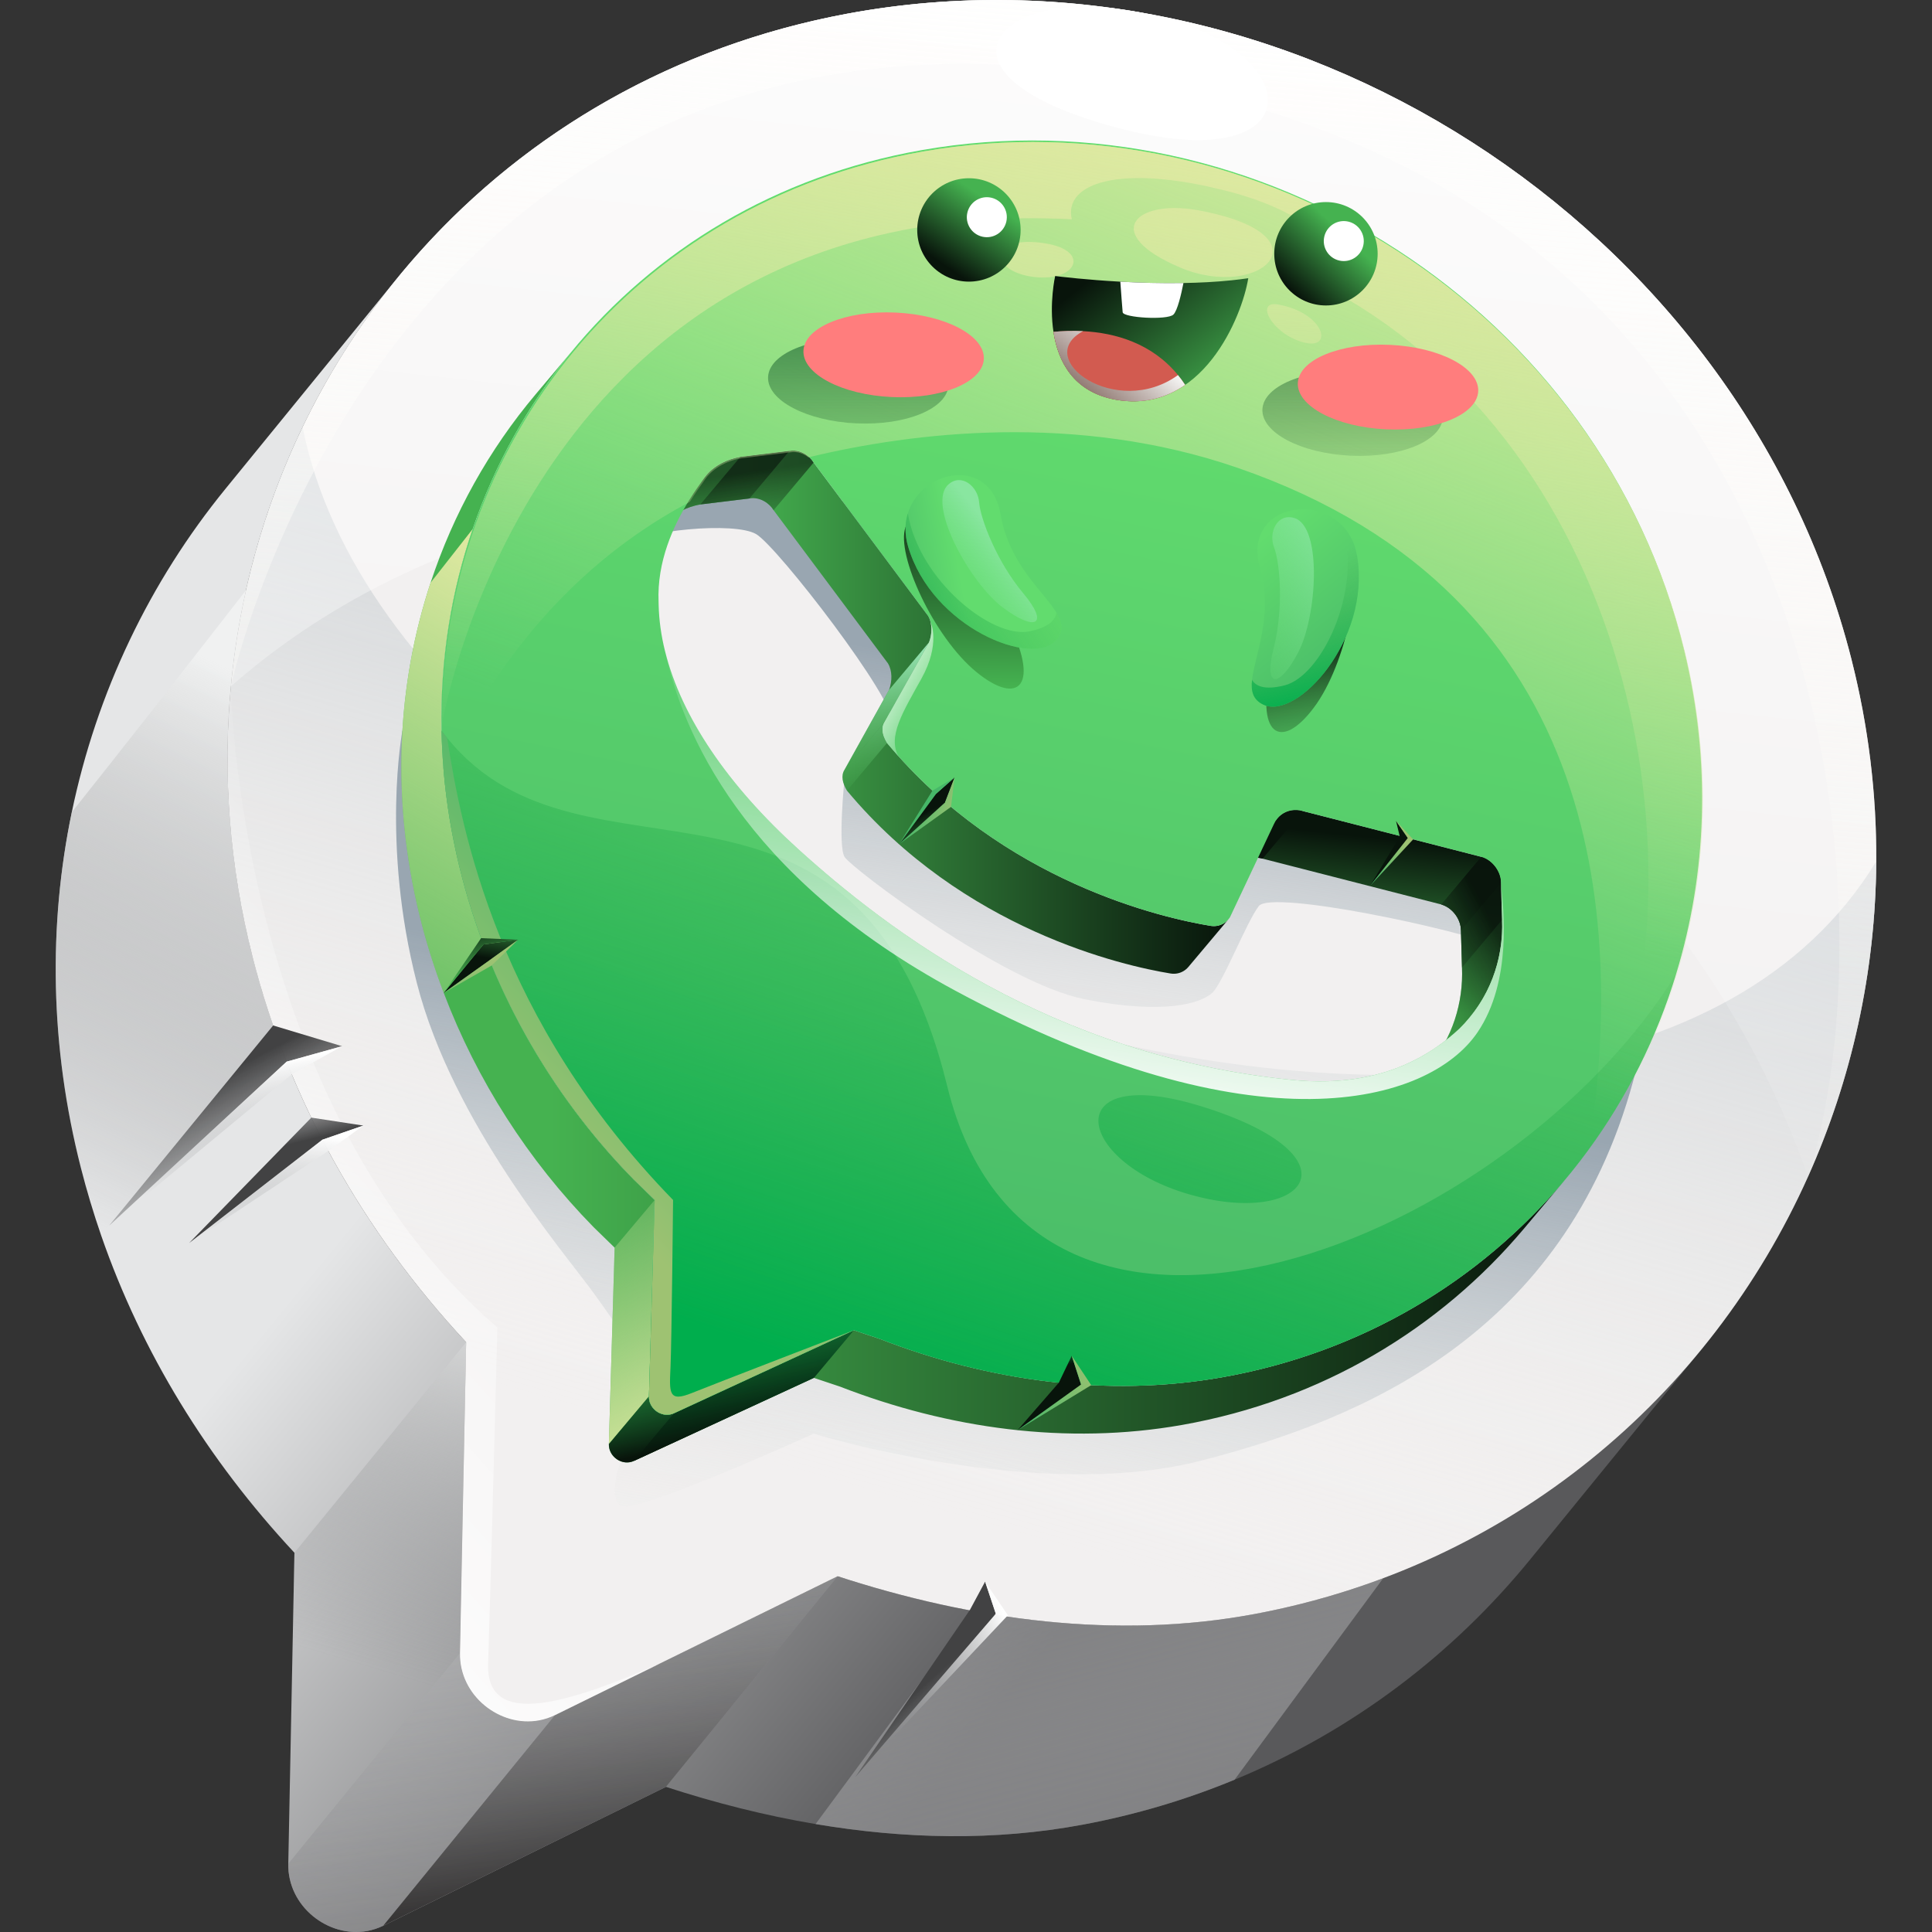 <?xml version="1.0" encoding="iso-8859-1"?>
<!-- Generator: Adobe Illustrator 19.2.0, SVG Export Plug-In . SVG Version: 6.00 Build 0)  -->
<svg version="1.1" id="Layer_1" xmlns="http://www.w3.org/2000/svg" xmlns:xlink="http://www.w3.org/1999/xlink" x="0px" y="0px"
	 viewBox="0 0 600 600" enable-background="new 0 0 600 600" xml:space="preserve">
<rect x="0" y="0" width="600" height="600" fill="#333333" stroke="none"/>
<g>
	<g>
		<g enable-background="new    ">
			<g>
				<g>
					
						<linearGradient id="SVGID_1_" gradientUnits="userSpaceOnUse" x1="128.758" y1="355.899" x2="337.656" y2="527.34">
						<stop  offset="0" style="stop-color:#E5E6E7"/>
						<stop  offset="0.928" style="stop-color:#59595B"/>
					</linearGradient>
					<path fill="url(#SVGID_1_)" d="M528.523,418.92l-53.327,65.405
						c-24.035,29.471-55.215,53.256-91.782,68.379
						c-14.873,6.152-30.642,10.871-47.175,13.965
						c-27.309,5.101-55.322,4.48-82.953-0.191
						c-15.685-2.64-31.251-6.594-46.482-11.552l-87.768,43.113
						c-1.613,0.788-3.261,1.326-4.922,1.637
						c-12.149,2.27-24.86-7.645-24.585-20.882l1.911-96.572
						c-26.962-28.909-47.438-62.215-60.029-98.555
						c-2.377-6.893-4.48-13.893-6.296-21.001
						c-9.629-37.821-10.106-75.38-2.819-110.429
						c7.729-37.2,24.203-71.581,47.736-100.442l53.327-65.405
						c-22.793,27.942-38.956,61.068-46.972,96.93
						c-8.064,36.053-7.884,74.866,2.067,113.942
						c1.828,7.168,3.954,14.24,6.367,21.204
						c12.591,36.268,33.043,69.502,59.945,98.352l-1.911,96.572
						c-0.263,13.236,12.448,23.151,24.585,20.882
						c1.66-0.311,3.321-0.848,4.922-1.637l87.78-43.113
						c13.774,4.48,27.822,8.147,41.99,10.775
						c29.077,5.364,58.655,6.343,87.433,0.968
						c13.905-2.592,27.261-6.343,39.995-11.122
						C469.235,475.245,502.934,450.302,528.523,418.92z"/>
				</g>
				
					<linearGradient id="SVGID_2_" gradientUnits="userSpaceOnUse" x1="310.076" y1="408.145" x2="357.519" y2="590.009">
					<stop  offset="0" style="stop-color:#CFD0D2;stop-opacity:0"/>
					<stop  offset="0.928" style="stop-color:#808082"/>
				</linearGradient>
				<path fill="url(#SVGID_2_)" d="M429.562,490.142c-15.458,20.977-31.753,43.066-46.148,62.562
					c-14.873,6.152-30.642,10.871-47.175,13.965
					c-27.309,5.101-55.322,4.48-82.953-0.191
					c14.335-19.4,31.8-43.054,48.847-66.181
					c29.077,5.364,58.655,6.343,87.433,0.968
					C403.471,498.671,416.827,494.92,429.562,490.142z"/>
				
					<linearGradient id="SVGID_3_" gradientUnits="userSpaceOnUse" x1="87.47" y1="215.475" x2="11.826" y2="371.348">
					<stop  offset="0" style="stop-color:#F0F1F1"/>
					<stop  offset="1" style="stop-color:#6D6E70;stop-opacity:0"/>
				</linearGradient>
				<path fill="url(#SVGID_3_)" d="M84.822,318.465L31.411,383.667
					c-2.377-6.893-4.48-13.893-6.296-21.001
					c-9.629-37.821-10.106-75.38-2.819-110.429
					c15.183-19.054,34.632-43.89,54.092-68.917
					c-8.064,36.053-7.884,74.866,2.067,113.942
					C80.283,304.429,82.409,311.501,84.822,318.465z"/>
				<g>
					
						<linearGradient id="SVGID_4_" gradientUnits="userSpaceOnUse" x1="149.259" y1="389.806" x2="111.437" y2="517.025">
						<stop  offset="0" style="stop-color:#F0F1F1"/>
						<stop  offset="1" style="stop-color:#6D6E70;stop-opacity:0"/>
					</linearGradient>
					<polygon fill="url(#SVGID_4_)" points="142.861,513.393 89.527,578.797 91.439,482.227 
						144.773,416.823 					"/>
				</g>
				<g opacity="0.7">
					
						<linearGradient id="SVGID_5_" gradientUnits="userSpaceOnUse" x1="163.336" y1="447.645" x2="184.678" y2="609.839">
						<stop  offset="0" style="stop-color:#CFD0D2;stop-opacity:0"/>
						<stop  offset="0.928" style="stop-color:#808082"/>
					</linearGradient>
					<path fill="url(#SVGID_5_)" d="M260.143,489.521l-53.339,65.405l-87.768,43.113
						c-1.613,0.788-3.261,1.326-4.922,1.637
						c-12.149,2.27-24.86-7.645-24.585-20.882l53.327-65.405
						c-0.263,13.236,12.448,23.151,24.585,20.882
						c1.66-0.311,3.321-0.848,4.922-1.637L260.143,489.521z"/>
				</g>
				<g>
					
						<linearGradient id="SVGID_6_" gradientUnits="userSpaceOnUse" x1="176.707" y1="445.885" x2="198.049" y2="608.08">
						<stop  offset="0" style="stop-color:#BABCBE;stop-opacity:0"/>
						<stop  offset="0.928" style="stop-color:#272525"/>
					</linearGradient>
					<polygon fill="url(#SVGID_6_)" points="260.142,489.522 206.808,554.927 119.034,598.036 
						172.368,532.631 					"/>
				</g>
			</g>
			<g>
				<path fill="#F2F0F0" d="M582.686,267.527c-0.203,34.393-7.646,67.663-21.18,97.874
					C530.912,433.697,469.199,486.391,389.566,501.264
					c-42.803,7.992-87.385,1.947-129.424-11.743l-55.382,27.201l-32.398,15.912
					c-1.601,0.789-3.261,1.326-4.922,1.637
					c-12.137,2.27-24.848-7.645-24.585-20.882l1.911-96.572
					c-32.063-34.393-54.964-75.009-66.313-119.556
					c-7.263-28.491-9.318-56.851-6.761-84.088
					c2.652-28.408,10.298-55.621,22.291-80.516
					C125.092,67.956,185.384,18.774,262.974,4.284
					C399.075-21.126,540.445,69.163,574.933,204.548
					C580.309,225.668,582.818,246.801,582.686,267.527z"/>
			</g>
			
				<linearGradient id="SVGID_7_" gradientUnits="userSpaceOnUse" x1="265.88" y1="463.867" x2="392.54" y2="20.556">
				<stop  offset="0" style="stop-color:#FAF8F3;stop-opacity:0"/>
				<stop  offset="0.928" style="stop-color:#99A6B1"/>
			</linearGradient>
			<path fill="url(#SVGID_7_)" d="M582.686,267.527c-0.203,34.393-7.646,67.663-21.18,97.874
				C530.912,433.697,469.199,486.391,389.566,501.264
				c-42.803,7.992-87.385,1.947-129.424-11.743l-55.382,27.201l-32.398,15.912
				c-1.601,0.789-3.261,1.326-4.922,1.637
				c-12.137,2.27-24.848-7.645-24.585-20.882l1.911-96.572
				c-32.063-34.393-54.964-75.009-66.313-119.556
				c-7.263-28.491-9.318-56.851-6.761-84.088
				c2.652-28.408,10.298-55.621,22.291-80.516
				C126.669,296.974,494.035,413.042,582.686,267.527z"/>
			<g>
				
					<linearGradient id="SVGID_8_" gradientUnits="userSpaceOnUse" x1="306.676" y1="556.657" x2="284.99" y2="531.718" gradientTransform="matrix(1 -0.015 0.015 1 -7.415 -6.026)">
					<stop  offset="0" style="stop-color:#A5A7A9;stop-opacity:0"/>
					<stop  offset="0.928" style="stop-color:#424243"/>
				</linearGradient>
				<polygon fill="url(#SVGID_8_)" points="301.221,499.958 265.61,551.909 309.259,501.171 
					305.939,491.193 				"/>
				
					<linearGradient id="SVGID_9_" gradientUnits="userSpaceOnUse" x1="314.875" y1="520.098" x2="266.989" y2="539.208" gradientTransform="matrix(1 -0.015 0.015 1 -7.415 -6.026)">
					<stop  offset="0" style="stop-color:#FFFFFF"/>
					<stop  offset="1" style="stop-color:#919395;stop-opacity:0"/>
				</linearGradient>
				<polygon fill="url(#SVGID_9_)" points="313.008,501.641 265.61,551.909 309.259,501.171 
					305.939,491.193 				"/>
			</g>
			
				<linearGradient id="SVGID_10_" gradientUnits="userSpaceOnUse" x1="315.172" y1="376.992" x2="340.888" y2="197.734">
				<stop  offset="0" style="stop-color:#FAF8F3;stop-opacity:0"/>
				<stop  offset="0.928" style="stop-color:#99A6B1"/>
			</linearGradient>
			<path fill="url(#SVGID_10_)" d="M192.604,169.636c7.008-5.016,35.539-7.698,42.229-3.761
				c6.691,3.937,43.612,51.871,42.123,58.37s-14.68,17.589-14.68,17.589
				s-2.108,20.755,0,24.268s49.374,39.197,74.527,44.215s36.304,1.107,39.649-1.955
				c3.345-3.063,10.594-21.915,14.496-26.985
				c3.903-5.07,62.077,7.214,75.086,12.781
				c13.008,5.566,42.001-42.941-34.942-88.103s-168.939-91.788-196.259-79.347
				S192.604,169.636,192.604,169.636z"/>
			
				<linearGradient id="SVGID_11_" gradientUnits="userSpaceOnUse" x1="274.336" y1="516.681" x2="312.154" y2="305.656">
				<stop  offset="0" style="stop-color:#FAF8F3;stop-opacity:0"/>
				<stop  offset="0.928" style="stop-color:#99A6B1"/>
			</linearGradient>
			<path fill="url(#SVGID_11_)" d="M124.974,226.892c0,0-6.669,34.916,4.482,78.406
				s45.72,83.633,54.64,95.9c8.921,12.266,12.107,17.842,12.107,17.842
				l-3.599,35.137c0,0-3.758,10.025,0,13.37s60.082-22.302,60.082-22.302
				s69.351,21.385,119.976,8.462c50.625-12.923,113.046-39.32,134.502-117.876
				s-35.927,15.225-73.283,37.787c-37.356,22.562-173.732,12.91-206.741-8.748
				c-33.008-21.658-81.516-119.33-81.516-119.33L124.974,226.892z"/>
			
				<linearGradient id="SVGID_12_" gradientUnits="userSpaceOnUse" x1="16.191" y1="473.015" x2="184.688" y2="323.804">
				<stop  offset="0" style="stop-color:#FFFFFF"/>
				<stop  offset="1" style="stop-color:#FFFFFF;stop-opacity:0"/>
			</linearGradient>
			<path fill="url(#SVGID_12_)" d="M204.761,516.722l-32.398,15.912
				c-1.601,0.789-3.261,1.326-4.922,1.637
				c-12.137,2.27-24.848-7.645-24.585-20.882l1.911-96.572
				c-32.063-34.393-54.964-75.009-66.313-119.556
				c-7.263-28.491-9.318-56.851-6.761-84.088c0,0,2.114,129.256,82.774,199.117
				c0,0-2.162,83.551-2.879,104.432C150.872,537.616,177.978,528.25,204.761,516.722z"/>
			<g>
				
					<linearGradient id="SVGID_13_" gradientUnits="userSpaceOnUse" x1="77.034" y1="331.702" x2="83.655" y2="359.036">
					<stop  offset="0" style="stop-color:#A5A7A9;stop-opacity:0"/>
					<stop  offset="0.928" style="stop-color:#424243"/>
				</linearGradient>
				<polygon fill="url(#SVGID_13_)" points="96.683,347.085 58.73,386.042 100.132,353.949 
					112.825,349.554 				"/>
				
					<linearGradient id="SVGID_14_" gradientUnits="userSpaceOnUse" x1="87" y1="351.825" x2="84.453" y2="385.101">
					<stop  offset="0" style="stop-color:#FFFFFF"/>
					<stop  offset="1" style="stop-color:#919395;stop-opacity:0"/>
				</linearGradient>
				<polygon fill="url(#SVGID_14_)" points="101.952,357.434 58.73,386.042 100.132,353.949 
					112.825,349.554 				"/>
			</g>
			<g>
				
					<linearGradient id="SVGID_15_" gradientUnits="userSpaceOnUse" x1="85.776" y1="383.158" x2="60.167" y2="333.647">
					<stop  offset="0" style="stop-color:#A5A7A9;stop-opacity:0"/>
					<stop  offset="0.928" style="stop-color:#424243"/>
				</linearGradient>
				<polygon fill="url(#SVGID_15_)" points="84.822,318.465 33.889,380.642 89.02,329.708 
					106.234,324.911 				"/>
				
					<linearGradient id="SVGID_16_" gradientUnits="userSpaceOnUse" x1="66.501" y1="333.021" x2="72.526" y2="366.449">
					<stop  offset="0" style="stop-color:#FFFFFF"/>
					<stop  offset="1" style="stop-color:#919395;stop-opacity:0"/>
				</linearGradient>
				<polygon fill="url(#SVGID_16_)" points="33.889,380.642 90.616,333.626 106.234,324.911 
					89.02,329.708 				"/>
			</g>
			
				<linearGradient id="SVGID_17_" gradientUnits="userSpaceOnUse" x1="363.454" y1="-84.09" x2="314.413" y2="362.578">
				<stop  offset="0" style="stop-color:#FFFFFF"/>
				<stop  offset="1" style="stop-color:#FFFFFF;stop-opacity:0"/>
			</linearGradient>
			<path fill="url(#SVGID_17_)" d="M561.506,365.401
				c-21.814-61.857-73.647-141.955-196.596-186.215
				c-158.739-57.15-253.149-1.266-293.216,33.987
				C81.226,110.962,155.519,24.353,262.974,4.284
				C399.075-21.126,540.445,69.163,574.933,204.548
				C589.245,260.718,583.2,316.984,561.506,365.401z"/>
			
				<linearGradient id="SVGID_18_" gradientUnits="userSpaceOnUse" x1="351.584" y1="-40.624" x2="314.801" y2="389.903">
				<stop  offset="0" style="stop-color:#FFFFFF"/>
				<stop  offset="1" style="stop-color:#FAF8F3;stop-opacity:0"/>
			</linearGradient>
			<path fill="url(#SVGID_18_)" d="M561.506,365.401C587.596,283.38,572.687,75.614,372.878,28.893
				C123.528-29.404,71.694,213.173,71.694,213.173
				C81.226,110.962,155.519,24.353,262.974,4.284
				C399.075-21.126,540.445,69.163,574.933,204.548
				C589.245,260.718,583.2,316.984,561.506,365.401z"/>
			<path fill="#FFFFFF" d="M346.127,2.602c-38.811-4.702-59.381,21.913,3.098,37.645
				S406.407,9.905,346.127,2.602z"/>
		</g>
	</g>
	<g enable-background="new    ">
		<g>
			
				<linearGradient id="SVGID_19_" gradientUnits="userSpaceOnUse" x1="421.187" y1="318.904" x2="427.48" y2="260.166">
				<stop  offset="0.128" style="stop-color:#45B250"/>
				<stop  offset="1" style="stop-color:#08140B"/>
			</linearGradient>
			<path fill="url(#SVGID_19_)" d="M392.113,266.661l55.513,14.236
				c3.564,1.033,6.106,4.721,6.08,8.047l0.329,11.536
				c0.454,10.93-2.973,21.895-10.282,30.589l12.438-14.796
				c7.309-8.695,10.736-19.66,10.282-30.589l-0.329-11.536
				c0.026-3.326-2.516-7.014-6.08-8.047l-55.513-14.236
				c-1.179-0.337-2.384-0.398-3.525-0.196c-1.645,0.29-3.16,1.124-4.281,2.458
				l-12.438,14.796c1.121-1.334,2.636-2.168,4.281-2.458
				C389.73,266.263,390.934,266.324,392.113,266.661z"/>
			
				<linearGradient id="SVGID_20_" gradientUnits="userSpaceOnUse" x1="206.967" y1="221.159" x2="381.516" y2="221.159">
				<stop  offset="0.128" style="stop-color:#45B250"/>
				<stop  offset="1" style="stop-color:#08140B"/>
			</linearGradient>
			<path fill="url(#SVGID_20_)" d="M217.491,156.667l15.263-1.866
				c3.159-0.557,6.123,1.396,7.493,3.651l35.513,47.564
				c1.371,2.254,1.349,5.559,0.342,8.233l-13.826,24.792
				c-1.184,1.869-0.608,4.243,0.754,6.499
				c36.127,43.309,85.93,54.416,100.557,56.799
				c0.691,0.103,1.354,0.089,1.978-0.021c1.425-0.251,2.642-1.007,3.514-2.045
				l12.438-14.796c-0.872,1.037-2.09,1.793-3.514,2.045
				c-0.624,0.11-1.287,0.124-1.978,0.021
				c-14.627-2.383-64.43-13.489-100.557-56.799
				c-1.361-2.256-1.937-4.63-0.754-6.499l13.826-24.792
				c1.008-2.674,1.029-5.979-0.341-8.233l-35.513-47.564
				c-1.37-2.254-4.334-4.208-7.493-3.651l-15.263,1.866
				c-4.155,0.733-8.023,2.679-10.525,5.656l-12.438,14.796
				C209.468,159.346,213.336,157.399,217.491,156.667z"/>
		</g>
		
			<linearGradient id="SVGID_21_" gradientUnits="userSpaceOnUse" x1="124.637" y1="281.712" x2="485.775" y2="281.712">
			<stop  offset="0.128" style="stop-color:#45B250"/>
			<stop  offset="1" style="stop-color:#08140B"/>
		</linearGradient>
		<path fill="url(#SVGID_21_)" d="M485.775,366.7l-12.436,14.797
			c-26.13,31.084-62.853,53.374-106.307,61.043
			c-35.664,6.279-72.442,1.17-106.197-11.928l-8.088-2.703l-55.89,25.799
			c-0.408,0.188-0.828,0.32-1.247,0.386c-3.266,0.574-6.61-2.097-6.521-5.628
			l1.788-60.999l-6.488-6.323c-20.337-20.712-36.293-45.661-46.577-72.784
			c-3.046-8-5.595-16.177-7.614-24.497
			c-8.739-35.984-6.886-71.294,3.531-102.908
			c7.084-21.495,18.141-41.28,32.53-58.395l11.2-13.308
			c-13.363,16.265-23.757,34.88-30.654,55.029
			c-10.979,32.078-13.076,68.083-4.171,104.784
			c1.997,8.232,4.502,16.32,7.515,24.232
			c10.273,27.222,26.262,52.271,46.676,73.06l6.488,6.312l-1.777,60.999
			c-0.099,3.531,3.255,6.201,6.51,5.628c0.419-0.066,0.839-0.199,1.247-0.386
			l55.89-25.799l8.088,2.703c33.766,13.098,70.544,18.207,106.197,11.928
			C422.922,420.074,459.645,397.784,485.775,366.7z"/>
		
			<linearGradient id="SVGID_22_" gradientUnits="userSpaceOnUse" x1="173.789" y1="180.79" x2="80.625" y2="345.57">
			<stop  offset="0" style="stop-color:#E1E9A2"/>
			<stop  offset="1" style="stop-color:#C5E79C;stop-opacity:0"/>
		</linearGradient>
		<path fill="url(#SVGID_22_)" d="M150.147,293.298L137.811,308.36
			c-3.046-8-5.595-16.177-7.614-24.497
			c-8.739-35.984-6.886-71.294,3.531-102.908
			c4.204-5.363,8.596-10.946,13.076-16.673
			c-10.979,32.078-13.076,68.083-4.171,104.784
			C144.63,277.298,147.135,285.386,150.147,293.298z"/>
		<g>
			
				<linearGradient id="SVGID_23_" gradientUnits="userSpaceOnUse" x1="400.515" y1="280.801" x2="396.949" y2="268.843">
				<stop  offset="0.128" style="stop-color:#45B250"/>
				<stop  offset="1" style="stop-color:#08140B"/>
			</linearGradient>
			<path fill="url(#SVGID_23_)" d="M384.307,268.923l12.438-14.796
				c1.121-1.334,2.636-2.168,4.281-2.458c1.141-0.202,2.346-0.141,3.525,0.196
				l-12.438,14.796c-1.179-0.337-2.384-0.398-3.525-0.196
				C386.943,266.755,385.428,267.589,384.307,268.923z"/>
		</g>
		<g opacity="0.7">
			
				<linearGradient id="SVGID_24_" gradientUnits="userSpaceOnUse" x1="420.984" y1="314.482" x2="465.876" y2="291.406">
				<stop  offset="0" style="stop-color:#45B250;stop-opacity:0"/>
				<stop  offset="1" style="stop-color:#08140B"/>
			</linearGradient>
			<path fill="url(#SVGID_24_)" d="M456.186,316.277l-12.436,14.797
				c7.316-8.695,10.737-19.664,10.284-30.599l-0.331-11.531
				c0.033-3.321-2.516-7.018-6.08-8.044l12.436-14.797
				c3.564,1.026,6.113,4.723,6.08,8.044l0.331,11.542
				C466.922,296.613,463.502,307.581,456.186,316.277z"/>
		</g>
		<g opacity="0.7">
			
				<linearGradient id="SVGID_25_" gradientUnits="userSpaceOnUse" x1="415.838" y1="304.471" x2="460.731" y2="281.395">
				<stop  offset="0" style="stop-color:#45B250;stop-opacity:0"/>
				<stop  offset="1" style="stop-color:#08140B"/>
			</linearGradient>
			<path fill="url(#SVGID_25_)" d="M466.47,285.689l-12.436,14.786l-0.331-11.531
				c0.033-3.321-2.516-7.018-6.08-8.044l12.436-14.797
				c3.564,1.026,6.113,4.723,6.08,8.044L466.47,285.689z"/>
		</g>
		<g opacity="0.7">
			
				<linearGradient id="SVGID_26_" gradientUnits="userSpaceOnUse" x1="413.459" y1="299.844" x2="458.352" y2="276.768">
				<stop  offset="0" style="stop-color:#45B250;stop-opacity:0"/>
				<stop  offset="1" style="stop-color:#08140B"/>
			</linearGradient>
			<path fill="url(#SVGID_26_)" d="M466.143,274.148l-12.438,14.796
				c0.026-3.326-2.516-7.014-6.08-8.047l12.438-14.796
				C463.627,267.134,466.17,270.822,466.143,274.148z"/>
		</g>
		<g opacity="0.6">
			
				<linearGradient id="SVGID_27_" gradientUnits="userSpaceOnUse" x1="234.587" y1="184.776" x2="228.947" y2="147.099">
				<stop  offset="0" style="stop-color:#45B250;stop-opacity:0"/>
				<stop  offset="1" style="stop-color:#08140B"/>
			</linearGradient>
			<path fill="url(#SVGID_27_)" d="M252.686,143.652l-12.436,14.797
				c-1.368-2.251-4.337-4.204-7.493-3.652l-15.261,1.865
				c-4.16,0.739-8.033,2.681-10.527,5.661l12.436-14.797
				c2.505-2.979,6.367-4.921,10.527-5.65l15.261-1.865
				C248.35,139.447,251.318,141.401,252.686,143.652z"/>
		</g>
		<g opacity="0.6">
			
				<linearGradient id="SVGID_28_" gradientUnits="userSpaceOnUse" x1="236.748" y1="184.453" x2="231.108" y2="146.776">
				<stop  offset="0" style="stop-color:#45B250;stop-opacity:0"/>
				<stop  offset="1" style="stop-color:#08140B"/>
			</linearGradient>
			<polygon fill="url(#SVGID_28_)" points="245.192,140.005 232.754,154.801 217.491,156.667 
				229.929,141.871 			"/>
		</g>
		<g>
			
				<linearGradient id="SVGID_29_" gradientUnits="userSpaceOnUse" x1="272.649" y1="198.7" x2="279.057" y2="246.431">
				<stop  offset="0.021" style="stop-color:#A3ECC2"/>
				<stop  offset="1" style="stop-color:#62DC6E;stop-opacity:0"/>
			</linearGradient>
			<polygon fill="url(#SVGID_29_)" points="274.714,224.245 262.276,239.04 276.102,214.249 
				288.539,199.453 			"/>
		</g>
		<g>
			
				<linearGradient id="SVGID_30_" gradientUnits="userSpaceOnUse" x1="263.735" y1="199.896" x2="270.143" y2="247.628">
				<stop  offset="0.021" style="stop-color:#A3ECC2"/>
				<stop  offset="1" style="stop-color:#62DC6E;stop-opacity:0"/>
			</linearGradient>
			<path fill="url(#SVGID_30_)" d="M275.467,230.744l-12.438,14.796
				c-1.361-2.256-1.937-4.63-0.754-6.499l12.438-14.796
				C273.53,226.114,274.106,228.488,275.467,230.744z"/>
		</g>
		<g>
			
				<linearGradient id="SVGID_31_" gradientUnits="userSpaceOnUse" x1="217.827" y1="448.929" x2="168.196" y2="360.875">
				<stop  offset="0" style="stop-color:#E1E9A2"/>
				<stop  offset="1" style="stop-color:#C5E79C;stop-opacity:0"/>
			</linearGradient>
			<polygon fill="url(#SVGID_31_)" points="201.53,433.666 189.092,448.462 190.877,387.463 
				203.314,372.667 			"/>
		</g>
		<g>
			
				<linearGradient id="SVGID_32_" gradientUnits="userSpaceOnUse" x1="219.785" y1="397.578" x2="230.212" y2="445.17">
				<stop  offset="0" style="stop-color:#009A42;stop-opacity:0"/>
				<stop  offset="1" style="stop-color:#08140B"/>
			</linearGradient>
			<path fill="url(#SVGID_32_)" d="M265.188,413.105l-12.436,14.797l-55.901,25.799
				c-0.408,0.199-0.828,0.32-1.247,0.397c-3.255,0.574-6.61-2.108-6.51-5.639
				l12.436-14.797c-0.099,3.531,3.255,6.212,6.51,5.639
				c0.419-0.077,0.839-0.199,1.258-0.386L265.188,413.105z"/>
		</g>
		<g>
			
				<linearGradient id="SVGID_33_" gradientUnits="userSpaceOnUse" x1="223.016" y1="396.87" x2="233.443" y2="444.463">
				<stop  offset="0" style="stop-color:#009A42;stop-opacity:0"/>
				<stop  offset="1" style="stop-color:#08140B"/>
			</linearGradient>
			<polygon fill="url(#SVGID_33_)" points="265.186,413.108 252.749,427.903 196.856,453.706 
				209.293,438.91 			"/>
		</g>
		<g>
			
				<linearGradient id="SVGID_34_" gradientUnits="userSpaceOnUse" x1="368.687" y1="60.656" x2="288.188" y2="453.983">
				<stop  offset="0.128" style="stop-color:#62DC6E"/>
				<stop  offset="1" style="stop-color:#46B768"/>
			</linearGradient>
			<path fill="url(#SVGID_34_)" d="M523.017,201.987C497.383,96.364,390.767,28.192,286.159,46.631
				c-90.417,15.945-150.765,92.172-149.044,180.261
				c0.088,4.215,0.32,8.464,0.684,12.723c0.839,9.721,2.439,19.553,4.844,29.44
				c8.861,36.547,27.84,70.478,54.18,97.292l6.499,6.312l-1.788,60.999
				c-0.099,3.531,3.255,6.212,6.51,5.639c0.419-0.077,0.839-0.199,1.258-0.386
				l55.89-25.81l8.088,2.715c33.755,13.098,70.533,18.207,106.197,11.917
				c47.691-8.408,87.273-34.439,113.623-70.368
				c12.105-16.475,21.418-35.035,27.454-54.941
				C530.024,271.273,531.48,236.834,523.017,201.987z M453.19,319.494
				c-8.022,7.437-17.953,13.043-30.61,15.272
				c-6.488,1.148-13.683,1.412-21.727,0.574
				c-74.55-7.548-125.353-46.632-152.906-71.592
				c-21.926-19.873-36.315-41.071-41.38-61.396
				c-0.011-0.022-0.011-0.044-0.022-0.066c-1.214-4.866-1.887-9.688-1.997-14.422
				c-0.022-0.64-0.022-0.938-0.022-0.938c-0.53-12.491,4.546-23.581,9.468-31.526
				c1.556-2.516,3.09-4.712,4.436-6.543c2.383-3.73,6.753-6.157,11.509-6.985
				l15.261-1.865c2.097-0.375,4.105,0.364,5.617,1.556
				c0.772,0.596,1.412,1.324,1.876,2.086l35.509,47.57
				c0.386,0.64,0.662,1.357,0.839,2.13c0.441,1.942,0.221,4.193-0.497,6.102
				l-13.826,24.795c-1.181,1.865-0.607,4.237,0.761,6.499
				c0.607,0.728,1.214,1.446,1.821,2.152
				c35.962,41.534,84.348,52.304,98.726,54.643
				c0.695,0.099,1.357,0.088,1.986-0.022c1.688-0.298,3.101-1.313,3.972-2.67
				l13.639-28.911c1.07-2.406,3.112-3.862,5.407-4.27
				c1.148-0.199,2.35-0.143,3.531,0.199l55.504,14.235
				c3.564,1.026,6.113,4.723,6.08,8.044l0.011,0.53l0.32,11.013
				C466.994,298.01,462.558,310.38,453.19,319.494z"/>
		</g>
		<g>
			
				<linearGradient id="SVGID_35_" gradientUnits="userSpaceOnUse" x1="452.989" y1="252.299" x2="441.737" y2="258.411">
				<stop  offset="0.128" style="stop-color:#45B250"/>
				<stop  offset="1" style="stop-color:#08140B"/>
			</linearGradient>
			<polygon fill="url(#SVGID_35_)" points="434.712,259.811 425.41,275.2 437.217,260.238 
				433.549,254.939 			"/>
			
				<linearGradient id="SVGID_36_" gradientUnits="userSpaceOnUse" x1="438.436" y1="260.309" x2="423.42" y2="268.289">
				<stop  offset="0.128" style="stop-color:#9EC272"/>
				<stop  offset="1" style="stop-color:#46B768"/>
			</linearGradient>
			<polygon fill="url(#SVGID_36_)" points="438.855,260.689 433.549,254.939 437.217,260.238 
				425.41,275.2 			"/>
		</g>
		<g>
			
				<linearGradient id="SVGID_37_" gradientUnits="userSpaceOnUse" x1="295.263" y1="265.954" x2="287.945" y2="252.093">
				<stop  offset="0.128" style="stop-color:#45B250"/>
				<stop  offset="1" style="stop-color:#08140B"/>
			</linearGradient>
			<path fill="url(#SVGID_37_)" d="M279.197,262.187l11.488-15.647c0,0,5.744-5.214,5.744-5.041
				s-2.948,7.753-2.948,7.753L279.197,262.187z"/>
			
				<linearGradient id="SVGID_38_" gradientUnits="userSpaceOnUse" x1="280.964" y1="237.448" x2="284.901" y2="245.722">
				<stop  offset="0.128" style="stop-color:#62DC6E"/>
				<stop  offset="1" style="stop-color:#46B768"/>
			</linearGradient>
			<polygon fill="url(#SVGID_38_)" points="289.581,245.54 296.428,241.499 290.685,246.54 
				279.197,262.187 			"/>
			
				<linearGradient id="SVGID_39_" gradientUnits="userSpaceOnUse" x1="299.481" y1="254.549" x2="282.677" y2="250.652">
				<stop  offset="0.128" style="stop-color:#9EC272"/>
				<stop  offset="1" style="stop-color:#46B768"/>
			</linearGradient>
			<polygon fill="url(#SVGID_39_)" points="293.481,249.252 279.197,262.187 295.345,250.576 
				296.428,241.499 			"/>
		</g>
		<g>
			
				<linearGradient id="SVGID_40_" gradientUnits="userSpaceOnUse" x1="411.428" y1="102.69" x2="393.405" y2="56.712" gradientTransform="matrix(0.979 0.201 -0.201 0.979 32.921 63.795)">
				<stop  offset="0" style="stop-color:#45B250;stop-opacity:0"/>
				<stop  offset="1" style="stop-color:#08140B"/>
			</linearGradient>
			<path fill="url(#SVGID_40_)" d="M418.551,170.71c5.016,7.466-0.236,35.26-10.479,48.996
				s-18.563,8.891-13.076-13.874c5.487-22.765-3.308-36.765-3.308-36.765
				S411.154,159.701,418.551,170.71z"/>
			<g>
				
					<linearGradient id="SVGID_41_" gradientUnits="userSpaceOnUse" x1="382.094" y1="164.45" x2="422.922" y2="213.553">
					<stop  offset="0.128" style="stop-color:#62DC6E"/>
					<stop  offset="1" style="stop-color:#46B768"/>
				</linearGradient>
				<path fill="url(#SVGID_41_)" d="M392.402,218.863c10.368,4.806,33.308-20.031,29.091-46.041
					c-0.628-3.897-2.214-6.99-4.36-9.305
					c-9.729-10.567-30.951-5.13-25.845,12.78
					c4.262,14.935-1.632,27.103-2.457,34.843
					C388.435,214.717,389.129,217.346,392.402,218.863z"/>
				
					<linearGradient id="SVGID_42_" gradientUnits="userSpaceOnUse" x1="434.422" y1="165.175" x2="372.076" y2="200.21">
					<stop  offset="0.021" style="stop-color:#A3ECC2"/>
					<stop  offset="1" style="stop-color:#62DC6E;stop-opacity:0"/>
				</linearGradient>
				<path fill="url(#SVGID_42_)" d="M401.924,160.863c8.78,2.607,7.113,30.459,1.267,41.693
					s-10.868,11.348-7.668-1.169c3.201-12.518,1.973-26.722,0.152-31.38
					C393.854,165.349,396.671,159.303,401.924,160.863z"/>
				
					<linearGradient id="SVGID_43_" gradientUnits="userSpaceOnUse" x1="400.649" y1="174.605" x2="411.408" y2="219.571">
					<stop  offset="0" style="stop-color:#45B250;stop-opacity:0"/>
					<stop  offset="1" style="stop-color:#00AE4D"/>
				</linearGradient>
				<path fill="url(#SVGID_43_)" d="M392.402,218.863c10.368,4.806,33.308-20.031,29.091-46.041
					c-0.628-3.897-2.214-6.99-4.36-9.305
					c5.815,20.468-6.84,46.444-18.161,49.322
					c-6.501,1.65-9.118,0.082-10.142-1.699
					C388.435,214.717,389.129,217.346,392.402,218.863z"/>
			</g>
		</g>
		<g>
			
				<linearGradient id="SVGID_44_" gradientUnits="userSpaceOnUse" x1="250.82" y1="456.367" x2="278.971" y2="381.917" gradientTransform="matrix(0.94 -0.34 0.34 0.94 -92.339 -120.441)">
				<stop  offset="0.128" style="stop-color:#45B250"/>
				<stop  offset="1" style="stop-color:#08140B"/>
			</linearGradient>
			<path fill="url(#SVGID_44_)" d="M281.223,163.698c-3.063,8.457,8.75,34.158,22.009,45.012
				c13.259,10.854,20.161,4.142,9.336-16.623s-5.675-36.475-5.675-36.475
				S285.74,151.227,281.223,163.698z"/>
			<g>
				
					<linearGradient id="SVGID_45_" gradientUnits="userSpaceOnUse" x1="269.987" y1="412.875" x2="238.926" y2="407.971" gradientTransform="matrix(0.94 -0.34 0.34 0.94 -92.339 -120.441)">
					<stop  offset="0.128" style="stop-color:#62DC6E"/>
					<stop  offset="1" style="stop-color:#46B768"/>
				</linearGradient>
				<path fill="url(#SVGID_45_)" d="M328.154,198.673c-7.272,8.815-38.694-3.667-46.133-28.945
					c-1.118-3.785-1.025-7.26-0.09-10.275
					c4.207-13.734,25.693-18.003,28.83,0.354
					c2.612,15.31,13.186,23.735,17.275,30.358
					C329.938,193.219,330.449,195.89,328.154,198.673z"/>
				
					<linearGradient id="SVGID_46_" gradientUnits="userSpaceOnUse" x1="281.993" y1="409.29" x2="253.579" y2="418.945" gradientTransform="matrix(0.94 -0.34 0.34 0.94 -92.339 -120.441)">
					<stop  offset="0.021" style="stop-color:#A3ECC2"/>
					<stop  offset="1" style="stop-color:#62DC6E;stop-opacity:0"/>
				</linearGradient>
				<path opacity="0.6" fill="url(#SVGID_46_)" d="M294.498,150.485
					c-6.791,6.145,6.751,30.542,16.878,38.145
					c10.127,7.603,14.706,5.536,6.409-4.368
					c-8.297-9.905-13.329-23.244-13.7-28.232
					C303.714,151.043,298.561,146.809,294.498,150.485z"/>
				
					<linearGradient id="SVGID_47_" gradientUnits="userSpaceOnUse" x1="295.769" y1="410.985" x2="216.31" y2="430.85" gradientTransform="matrix(0.94 -0.34 0.34 0.94 -92.339 -120.441)">
					<stop  offset="0" style="stop-color:#45B250;stop-opacity:0"/>
					<stop  offset="1" style="stop-color:#00AE4D"/>
				</linearGradient>
				<path fill="url(#SVGID_47_)" d="M328.154,198.673c-7.272,8.815-38.694-3.667-46.133-28.945
					c-1.118-3.785-1.025-7.26-0.09-10.275
					c3.603,20.971,26.242,38.926,37.695,36.628
					c6.575-1.322,8.257-3.867,8.411-5.916
					C329.938,193.219,330.449,195.89,328.154,198.673z"/>
			</g>
		</g>
		
			<linearGradient id="SVGID_48_" gradientUnits="userSpaceOnUse" x1="268.758" y1="205.502" x2="293.983" y2="219.718">
			<stop  offset="0.072" style="stop-color:#FFFFFF"/>
			<stop  offset="1" style="stop-color:#FFFFFF;stop-opacity:0"/>
		</linearGradient>
		<path fill="url(#SVGID_48_)" d="M286.173,210.733c-5.76,10.383-10.601,18.035-7.114,24.159
			c-0.607-0.706-2.974-3.421-3.581-4.149c-1.368-2.262-1.942-4.634-0.761-6.499
			l13.826-24.795c0.717-1.909,0.938-4.16,0.497-6.102
			C289.039,193.347,292.176,199.93,286.173,210.733z"/>
		
			<linearGradient id="SVGID_49_" gradientUnits="userSpaceOnUse" x1="350.502" y1="199.479" x2="273.744" y2="430.74">
			<stop  offset="0" style="stop-color:#45B250;stop-opacity:0"/>
			<stop  offset="1" style="stop-color:#00AE4D"/>
		</linearGradient>
		<path fill="url(#SVGID_49_)" d="M520.556,302.424c-6.036,19.906-15.349,38.467-27.454,54.941
			c-26.351,35.929-65.932,61.959-113.623,70.368
			c-35.664,6.29-72.442,1.181-106.197-11.917l-8.088-2.715c0,0-0.011,0-0.033,0.011
			l-55.857,25.799c-0.419,0.188-0.839,0.309-1.258,0.386
			c-3.255,0.574-6.61-2.108-6.51-5.639l1.788-60.999l-6.499-6.312
			c-26.34-26.814-45.319-60.745-54.18-97.292
			c-2.406-9.887-4.005-19.719-4.844-29.44c-0.364-4.259-0.596-8.508-0.684-12.723
			c0.574,0.772,1.159,1.534,1.754,2.262
			c42.549,52.712,127.438-5.495,155.323,108.249
			C320.808,445.995,469.245,385.547,520.556,302.424z"/>
		
			<linearGradient id="SVGID_50_" gradientUnits="userSpaceOnUse" x1="320.165" y1="414.655" x2="323.062" y2="426.036">
			<stop  offset="0" style="stop-color:#009A42;stop-opacity:0"/>
			<stop  offset="1" style="stop-color:#08140B"/>
		</linearGradient>
		<polygon fill="url(#SVGID_50_)" points="328.836,429.395 316.001,444.153 335.739,429.983 
			332.835,421.047 		"/>
		
			<linearGradient id="SVGID_51_" gradientUnits="userSpaceOnUse" x1="343.882" y1="421.246" x2="314.65" y2="438.298">
			<stop  offset="0.128" style="stop-color:#9EC272"/>
			<stop  offset="1" style="stop-color:#46B768"/>
		</linearGradient>
		<polygon fill="url(#SVGID_51_)" points="338.886,430.168 316.001,444.153 335.739,429.983 
			332.835,421.047 		"/>
		
			<linearGradient id="SVGID_52_" gradientUnits="userSpaceOnUse" x1="158.188" y1="363.301" x2="229.913" y2="290.993">
			<stop  offset="0.128" style="stop-color:#9EC272"/>
			<stop  offset="1" style="stop-color:#46B768"/>
		</linearGradient>
		<path fill="url(#SVGID_52_)" d="M265.161,413.111l-55.857,25.799
			c-0.419,0.188-0.839,0.309-1.258,0.386c-3.255,0.574-6.61-2.108-6.51-5.639
			l1.788-60.999l-6.499-6.312c-26.34-26.814-45.319-60.745-54.18-97.292
			c-2.406-9.887-4.005-19.719-4.844-29.44c-0.364-4.259-0.596-8.508-0.684-12.723
			c0.574,0.772,1.159,1.534,1.754,2.262
			c4.48,28.966,15.755,87.617,70.161,143.513c0,0-0.443,44.125-0.797,51.981
			c-0.353,7.857-0.708,10.94,6.619,7.972
			C222.082,429.696,263.858,413.619,265.161,413.111z"/>
		<g>
			
				<linearGradient id="SVGID_53_" gradientUnits="userSpaceOnUse" x1="152.556" y1="279.759" x2="149.794" y2="297.291">
				<stop  offset="0.128" style="stop-color:#45B250"/>
				<stop  offset="1" style="stop-color:#08140B"/>
			</linearGradient>
			<polygon fill="url(#SVGID_53_)" points="137.811,308.36 150.147,293.298 160.893,291.845 
				152.062,298.198 			"/>
			
				<linearGradient id="SVGID_54_" gradientUnits="userSpaceOnUse" x1="148.57" y1="296.248" x2="153.162" y2="318.9">
				<stop  offset="0.128" style="stop-color:#9EC272"/>
				<stop  offset="1" style="stop-color:#46B768"/>
			</linearGradient>
			<polygon fill="url(#SVGID_54_)" points="152.73,299.821 160.893,291.845 152.062,298.198 
				137.811,308.36 			"/>
			
				<linearGradient id="SVGID_55_" gradientUnits="userSpaceOnUse" x1="150.69" y1="305.763" x2="145.956" y2="285.743">
				<stop  offset="0.128" style="stop-color:#45B250"/>
				<stop  offset="1" style="stop-color:#08140B"/>
			</linearGradient>
			<polygon fill="url(#SVGID_55_)" points="150.147,293.298 137.811,308.36 149.415,291.353 
				160.893,291.845 			"/>
		</g>
		
			<linearGradient id="SVGID_56_" gradientUnits="userSpaceOnUse" x1="321.676" y1="354.924" x2="341.813" y2="213.216">
			<stop  offset="0.072" style="stop-color:#FFFFFF"/>
			<stop  offset="1" style="stop-color:#FFFFFF;stop-opacity:0"/>
		</linearGradient>
		<path fill="url(#SVGID_56_)" d="M458.895,320.542c-15.145,22.389-69.146,37.297-162.327-12.938
			c-66.322-35.755-84.825-80.999-90.001-105.253
			c5.065,20.326,19.454,41.523,41.38,61.396
			c27.553,24.96,78.356,64.045,152.906,71.592c8.044,0.839,15.239,0.574,21.727-0.574
			c12.657-2.229,22.588-7.835,30.61-15.272c9.368-9.115,13.804-21.484,13.286-33.81
			l-0.32-11.013C466.961,282.12,469.616,304.693,458.895,320.542z"/>
		
			<linearGradient id="SVGID_57_" gradientUnits="userSpaceOnUse" x1="417.343" y1="221.664" x2="340.584" y2="452.925">
			<stop  offset="0" style="stop-color:#45B250;stop-opacity:0"/>
			<stop  offset="1" style="stop-color:#00AE4D"/>
		</linearGradient>
		<path fill="url(#SVGID_57_)" d="M373.681,343.759c-45.072-14.172-40.335,16.856-4.226,27.19
			S423.221,359.335,373.681,343.759z"/>
		
			<linearGradient id="SVGID_58_" gradientUnits="userSpaceOnUse" x1="417.984" y1="15.176" x2="317.023" y2="278.338">
			<stop  offset="0" style="stop-color:#E1E9A2"/>
			<stop  offset="1" style="stop-color:#C5E79C;stop-opacity:0"/>
		</linearGradient>
		<path fill="url(#SVGID_58_)" d="M493.334,357.839c10.67-68.271,6.866-172.629-109.027-212.566
			c-49.995-17.229-100.884-11.083-133.26-3.237
			c-1.512-1.192-3.52-1.931-5.617-1.556l-15.261,1.865
			c-4.756,0.828-9.126,3.255-11.509,6.985c-1.346,1.832-2.88,4.028-4.436,6.544
			c-46.643,24.552-68.613,66.428-76.194,84.216
			c-0.441-5.175-0.684-10.328-0.717-15.426c0,0,0,0,0-0.011
			c-0.441-86.93,59.587-161.767,149.077-177.546
			C390.999,28.667,497.615,96.838,523.248,202.461
			C537.108,259.565,524.374,315.555,493.334,357.839z"/>
		<g>
			
				<linearGradient id="SVGID_59_" gradientUnits="userSpaceOnUse" x1="367.689" y1="31.438" x2="327.964" y2="266.474">
				<stop  offset="0" style="stop-color:#E1E9A2"/>
				<stop  offset="1" style="stop-color:#C5E79C;stop-opacity:0"/>
			</linearGradient>
			<path fill="url(#SVGID_59_)" d="M493.334,357.839c39.261-77.187,17.942-213.486-78.941-267.28
				c5.241-9.236-3.697-23.482-32.64-31.051
				c-34.229-8.949-51.542-2.483-48.883,8.596
				C165.838,59.442,137.634,222.798,137.314,224.652
				c-0.441-86.93,59.587-161.767,149.077-177.546
				C390.999,28.667,497.615,96.838,523.248,202.461
				C537.108,259.565,524.374,315.555,493.334,357.839z"/>
			
				<linearGradient id="SVGID_60_" gradientUnits="userSpaceOnUse" x1="380.595" y1="33.619" x2="340.871" y2="268.655">
				<stop  offset="0" style="stop-color:#E1E9A2"/>
				<stop  offset="1" style="stop-color:#C5E79C;stop-opacity:0"/>
			</linearGradient>
			<path fill="url(#SVGID_60_)" d="M372.171,65.317c-19.689-3.635-30.519,7.313-5.561,17.806
				S413.506,72.948,372.171,65.317z"/>
			
				<linearGradient id="SVGID_61_" gradientUnits="userSpaceOnUse" x1="331.366" y1="25.299" x2="291.642" y2="260.335">
				<stop  offset="0" style="stop-color:#E1E9A2"/>
				<stop  offset="1" style="stop-color:#C5E79C;stop-opacity:0"/>
			</linearGradient>
			<path fill="url(#SVGID_61_)" d="M322.741,75.32c-16.389-1.736-15.117,9.174-1.444,10.715
				C334.969,87.575,339.13,77.056,322.741,75.32z"/>
			
				<linearGradient id="SVGID_62_" gradientUnits="userSpaceOnUse" x1="400.235" y1="50.266" x2="405.013" y2="191.826">
				<stop  offset="0" style="stop-color:#E1E9A2"/>
				<stop  offset="1" style="stop-color:#C5E79C;stop-opacity:0"/>
			</linearGradient>
			<path fill="url(#SVGID_62_)" d="M396.972,94.57c-7.52-1.337-1.856,9.221,7.816,11.765
				C414.46,108.878,411.28,97.113,396.972,94.57z"/>
			
				<linearGradient id="SVGID_63_" gradientUnits="userSpaceOnUse" x1="430.98" y1="42.135" x2="391.256" y2="277.171">
				<stop  offset="0" style="stop-color:#E1E9A2"/>
				<stop  offset="1" style="stop-color:#C5E79C;stop-opacity:0"/>
			</linearGradient>
			<path fill="url(#SVGID_63_)" d="M417.003,113.33c-6.359-1.272-5.087,5.405,2.544,6.677
				C427.178,121.279,423.363,114.601,417.003,113.33z"/>
		</g>
	</g>
	<g>
		
			<linearGradient id="SVGID_64_" gradientUnits="userSpaceOnUse" x1="420.063" y1="155.491" x2="420.063" y2="70.414">
			<stop  offset="0" style="stop-color:#2C5E31;stop-opacity:0"/>
			<stop  offset="1" style="stop-color:#005A28"/>
		</linearGradient>
		<path fill="url(#SVGID_64_)" d="M448.07,129.685c-0.333,7.245-13.142,12.541-28.61,11.83
			c-15.468-0.711-27.737-7.161-27.404-14.405
			c0.333-7.244,13.142-12.541,28.61-11.83S448.403,122.44,448.07,129.685z"/>
		
			<linearGradient id="SVGID_65_" gradientUnits="userSpaceOnUse" x1="266.538" y1="155.491" x2="266.538" y2="70.414">
			<stop  offset="0" style="stop-color:#2C5E31;stop-opacity:0"/>
			<stop  offset="1" style="stop-color:#005A28"/>
		</linearGradient>
		<path fill="url(#SVGID_65_)" d="M294.545,119.65c-0.333,7.244-13.142,12.541-28.61,11.83
			c-15.468-0.711-27.737-7.161-27.404-14.405
			c0.333-7.244,13.142-12.541,28.61-11.83
			C282.609,105.956,294.878,112.405,294.545,119.65z"/>
	</g>
	<g>
		<g>
			
				<linearGradient id="SVGID_66_" gradientUnits="userSpaceOnUse" x1="385.135" y1="133.248" x2="344.784" y2="81.841">
				<stop  offset="0.128" style="stop-color:#45B250"/>
				<stop  offset="1" style="stop-color:#08140B"/>
			</linearGradient>
			<path fill="url(#SVGID_66_)" d="M387.657,86.403c-1.923,12.054-14.395,42.385-41.011,37.75
				c-26.616-4.635-18.958-38.43-18.958-38.43s2.628,0.346,6.941,0.753
				c3.488,0.334,8.076,0.717,13.296,1.003c5.949,0.335,12.723,0.538,19.604,0.418
				c4.981-0.084,10.023-0.335,14.861-0.836
				C384.181,86.881,385.937,86.654,387.657,86.403z"/>
			<path fill="#FFFFFF" d="M367.528,87.896c-0.669,3.417-1.864,8.649-3.142,9.82
				c-1.923,1.768-15.578,0.968-15.733-0.753c-0.108-1.051-0.466-5.877-0.729-9.485
				C353.874,87.813,360.647,88.016,367.528,87.896z"/>
			<g>
				<path fill="#D25B50" d="M346.645,124.158c8.567,1.492,15.661-0.65,21.417-4.629
					c-0.712-1.074-1.452-2.093-2.23-3.041
					c-8.09-9.886-19.448-13.111-29.468-13.641
					c-3.267-0.173-6.373-0.052-9.194,0.212
					C328.553,112.13,333.268,121.828,346.645,124.158z"/>
				
					<linearGradient id="SVGID_67_" gradientUnits="userSpaceOnUse" x1="306.159" y1="-98.906" x2="292.114" y2="-64.205" gradientTransform="matrix(0.958 0.287 -0.287 0.958 31.102 111.685)">
					<stop  offset="0" style="stop-color:#FBFCFB"/>
					<stop  offset="1" style="stop-color:#4B2419"/>
				</linearGradient>
				<path fill="url(#SVGID_67_)" d="M346.645,124.158c8.567,1.492,15.661-0.65,21.417-4.629
					c-0.712-1.074-1.452-2.093-2.23-3.041
					c-19.158,13.833-45.416-5.125-29.468-13.641
					c-3.267-0.173-6.373-0.052-9.194,0.212
					C328.553,112.13,333.268,121.828,346.645,124.158z"/>
			</g>
		</g>
		<g>
			
				<linearGradient id="SVGID_68_" gradientUnits="userSpaceOnUse" x1="242.189" y1="-154.532" x2="234.811" y2="-127.703" gradientTransform="matrix(0.946 0.323 -0.323 0.946 29.982 127.406)">
				<stop  offset="0.128" style="stop-color:#45B250"/>
				<stop  offset="1" style="stop-color:#08140B"/>
			</linearGradient>
			<circle fill="url(#SVGID_68_)" cx="300.907" cy="71.408" r="16.054"/>
			
				<ellipse transform="matrix(0.217 -0.976 0.976 0.217 174.14 352.003)" fill="#FFFFFF" cx="306.539" cy="67.428" rx="6.211" ry="6.211"/>
		</g>
		<g>
			
				<linearGradient id="SVGID_69_" gradientUnits="userSpaceOnUse" x1="350.582" y1="-180.007" x2="339.18" y2="-155.19" gradientTransform="matrix(0.946 0.323 -0.323 0.946 29.982 127.406)">
				<stop  offset="0.128" style="stop-color:#45B250"/>
				<stop  offset="1" style="stop-color:#08140B"/>
			</linearGradient>
			<circle fill="url(#SVGID_69_)" cx="411.787" cy="78.81" r="16.054"/>
			
				<ellipse transform="matrix(0.217 -0.976 0.976 0.217 253.71 466.03)" fill="#FFFFFF" cx="417.419" cy="74.83" rx="6.211" ry="6.211"/>
		</g>
		<g>
			
				<ellipse transform="matrix(0.046 -0.999 0.999 0.046 291.127 545.282)" fill="#FF7D7D" cx="431.029" cy="120.23" rx="13.131" ry="28.037"/>
			
				<ellipse transform="matrix(0.046 -0.999 0.999 0.046 154.679 382.346)" fill="#FF7D7D" cx="277.504" cy="110.196" rx="13.131" ry="28.037"/>
		</g>
	</g>
</g>
</svg>
